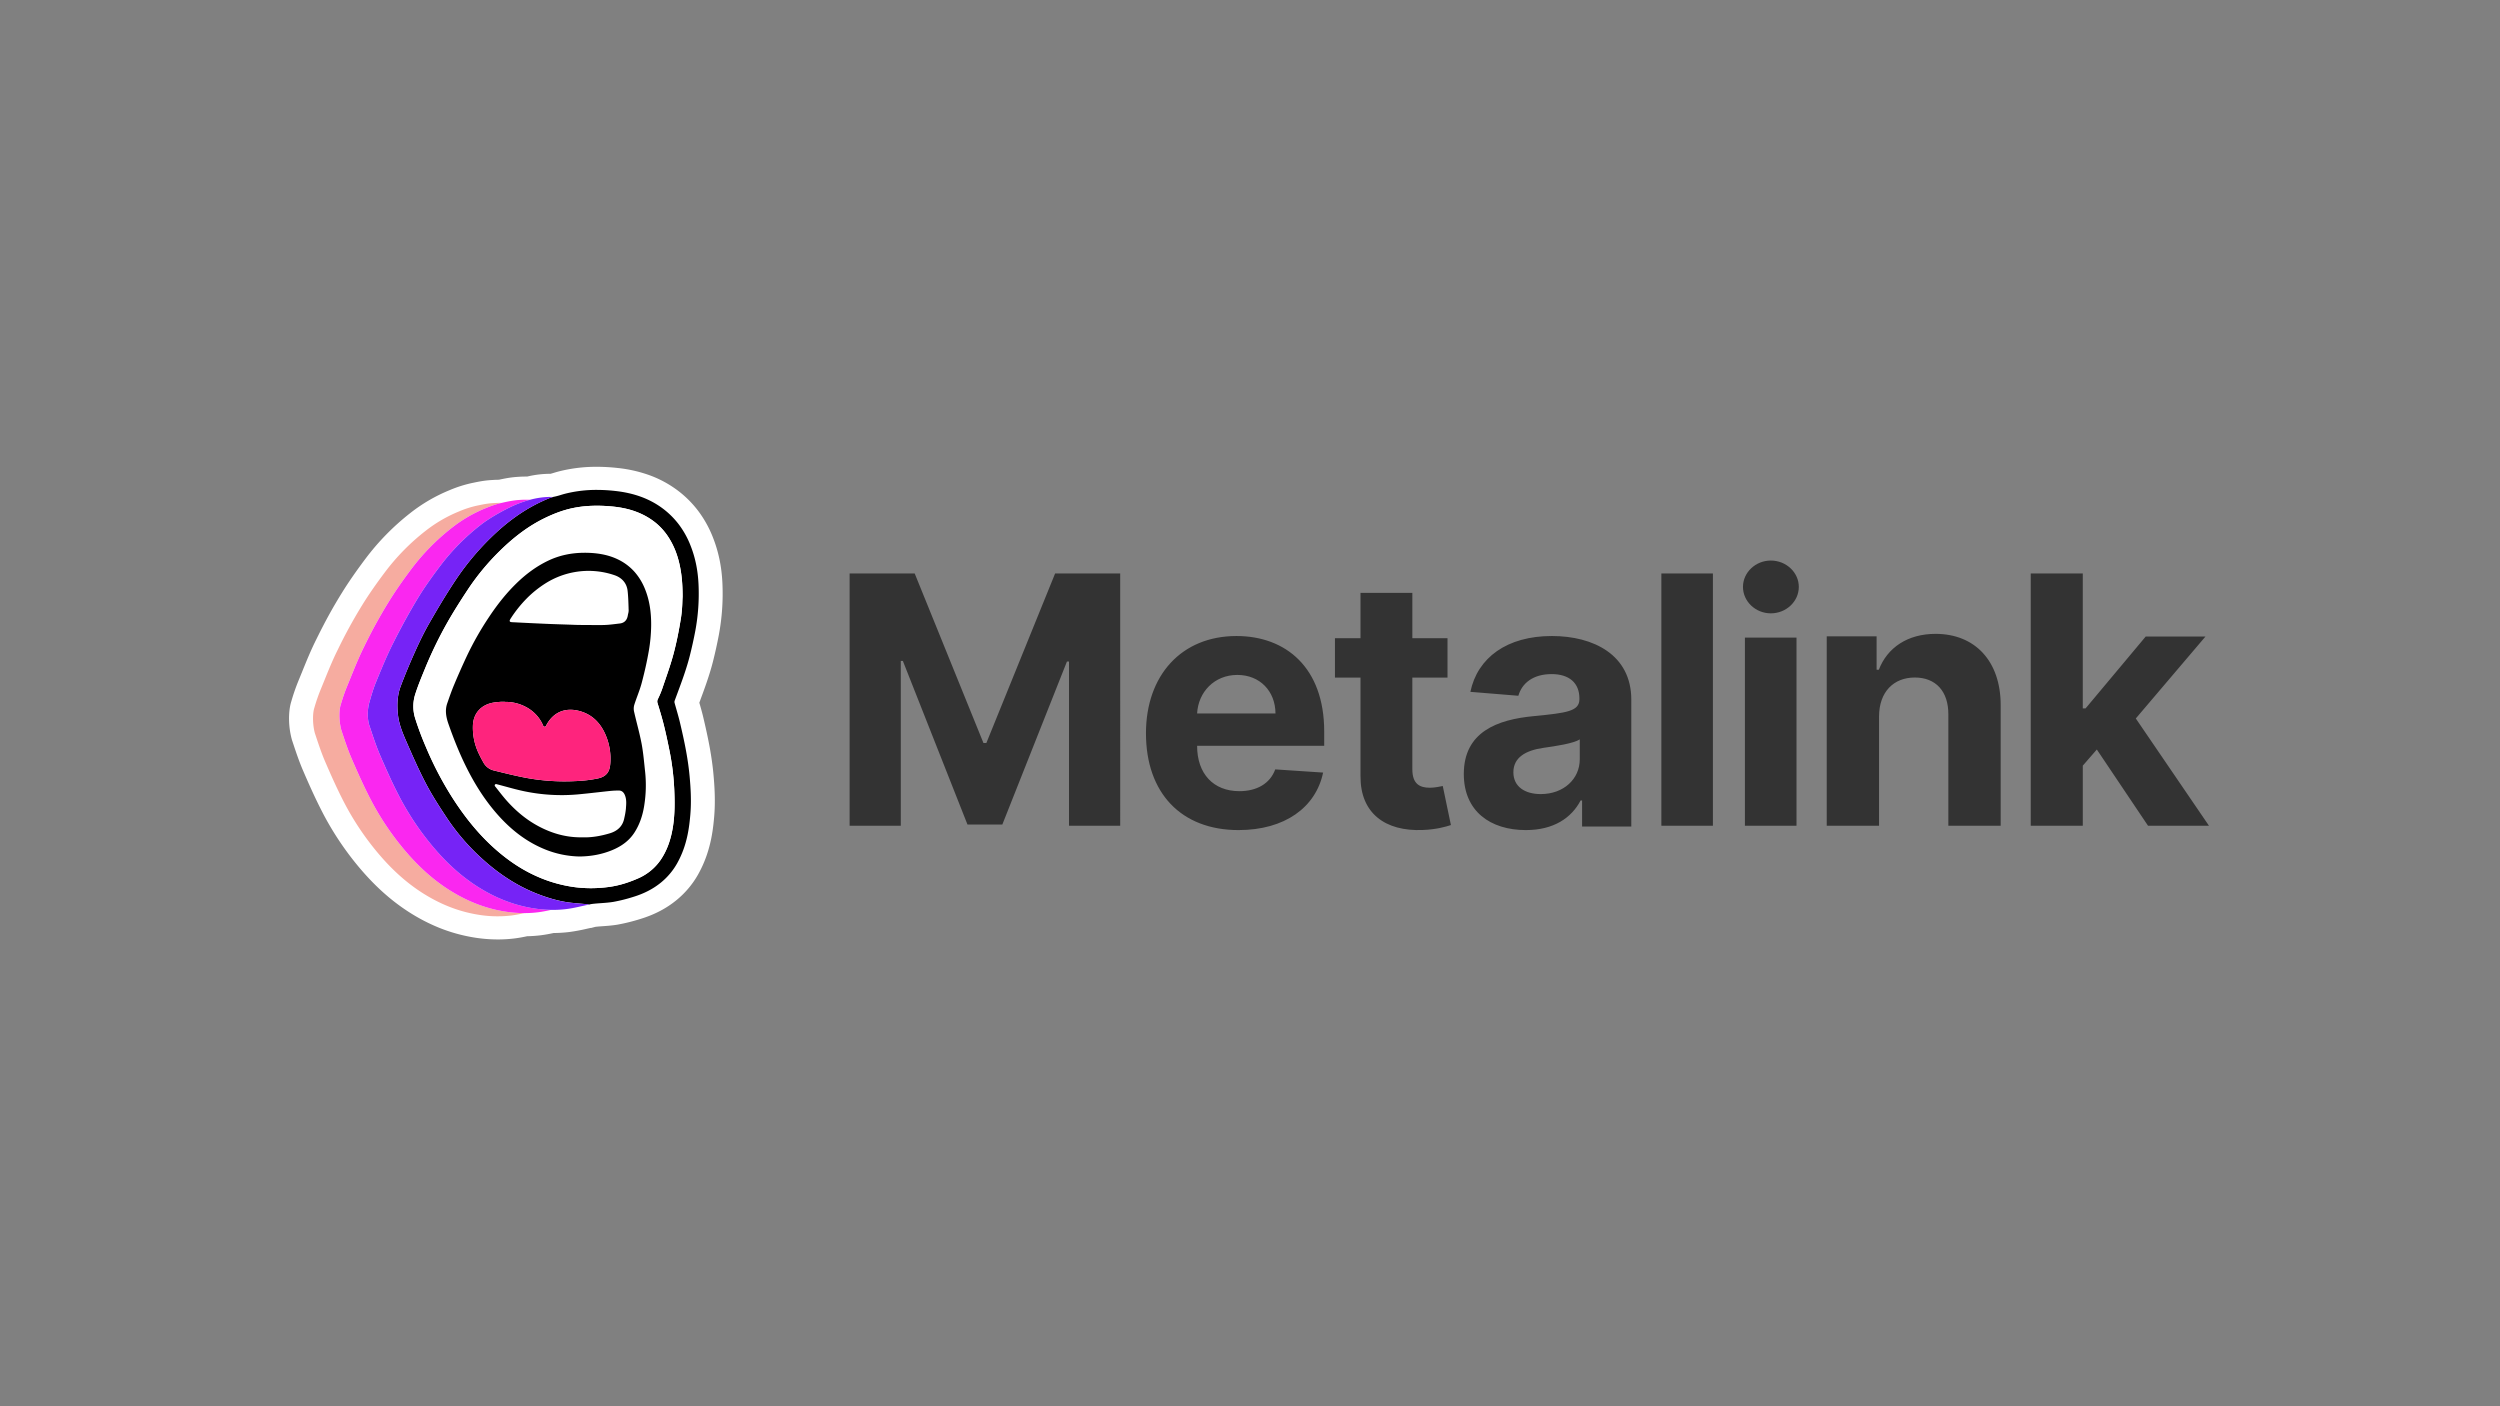 <svg xmlns="http://www.w3.org/2000/svg" viewBox="0 0 1280 720">
    <rect x="0" y="0" width="1280" height="720" fill="#808080" stroke="none"/>
    <g fill="none" fill-rule="nonzero">
        <path d="M435 293.624v129.168h26.21v-84.388h1.061l33.075 83.757h17.848l33.075-83.442h1.06v84.073h26.211V293.624h-33.324l-35.197 86.785h-1.497l-35.197-86.785H435ZM634.138 425c23.64 0 39.565-11.59 43.297-29.445l-24.51-1.629c-2.674 7.33-9.518 11.152-18.352 11.152-13.25 0-21.648-8.834-21.648-23.18v-.063h65.07v-7.33c0-32.702-19.657-48.865-44.915-48.865-28.118 0-46.345 20.11-46.345 49.805 0 30.51 17.978 49.555 47.403 49.555Zm-21.213-59.704c.56-10.963 8.833-19.734 20.59-19.734 11.51 0 19.472 8.27 19.534 19.734h-40.124Zm128.197-38.53h-18.005V303.56h-26.54v23.206h-13.084v20.18h13.083v50.447c-.124 18.982 12.647 28.377 31.9 27.558 6.853-.253 11.712-1.64 14.391-2.523l-4.174-19.99c-1.308.253-4.112.883-6.604.883-5.296 0-8.972-2.018-8.972-9.46v-46.916h18.005v-20.179ZM781.275 425c14.158 0 23.327-6.207 28.006-15.171h.75v13.353h25.196v-64.945c0-22.943-19.336-32.597-40.668-32.597-22.953 0-38.047 11.033-41.726 28.586l24.574 2.006c1.81-6.395 7.485-11.097 17.028-11.097 9.044 0 14.223 4.577 14.223 12.475v.376c0 6.206-6.55 7.022-23.205 8.651-18.961 1.756-35.989 8.15-35.989 29.651 0 19.057 13.535 28.712 31.81 28.712Zm7.609-18.43c-8.17 0-14.034-3.825-14.034-11.159 0-7.522 6.175-11.221 15.53-12.537 5.802-.815 15.282-2.195 18.461-4.326v10.218c0 10.093-8.294 17.804-19.957 17.804Zm88.125-112.946h-26.388v129.168h26.388V293.624Zm16.386 129.168h26.413v-96.34h-26.413v96.34Zm13.27-108.759c7.873 0 14.326-6.084 14.326-13.548 0-7.4-6.453-13.485-14.326-13.485-7.81 0-14.262 6.085-14.262 13.485 0 7.464 6.452 13.548 14.262 13.548Zm55.411 52.685c.065-12.504 7.487-19.828 18.307-19.828 10.755 0 17.228 7.072 17.171 18.943v56.959h26.792v-61.757c0-22.607-13.21-36.499-33.337-36.499-14.338 0-24.714 7.072-29.054 18.375h-1.135V325.8h-25.536v96.993h26.792v-56.074Zm77.663 56.074h26.647v-30.778l7.19-8.262 26.214 39.04H1131l-37.471-54.934 35.661-41.942h-30.593l-30.77 36.77h-1.441v-69.062h-26.647v129.168Z" fill="#333"/>
        <g>
            <path d="M358.639 358.187c1.04-2.794 2.113-5.705 3.118-8.65 1.42-4.146 2.472-7.64 3.324-10.992a230.151 230.151 0 0 0 2.957-13.408 115.046 115.046 0 0 0 1.846-26.323c-.365-8.733-2.035-16.665-5.105-24.253a56.809 56.809 0 0 0-7.309-12.988 53.666 53.666 0 0 0-10.938-10.788 55.99 55.99 0 0 0-14.007-7.482 69.59 69.59 0 0 0-16.132-3.681A98.867 98.867 0 0 0 305.55 239a77.779 77.779 0 0 0-19.154 2.295c-1.089.273-2.087.577-2.97.84-.524.159-1.057.31-1.526.447a51.621 51.621 0 0 0-11.075 1.21c-.302.066-.61.134-.925.209-1.13 0-2.488 0-3.776.087-2.91.173-5.177.363-9.99 1.39l-.751.161c-1.018 0-1.95.038-2.784.087-2.91.171-5.177.36-9.987 1.387a63.227 63.227 0 0 0-12.463 3.87 83.587 83.587 0 0 0-20.147 11.75 124.659 124.659 0 0 0-22.645 23.034c-4.906 6.517-8.956 12.355-12.386 17.895-4.704 7.6-8.5 14.518-13.098 23.856-2.762 5.518-5.022 11.099-7.21 16.496-.542 1.33-1.1 2.711-1.65 4.052a101.987 101.987 0 0 0-3.847 10.996c-1.002 3.153-1.188 6.707-1.167 9.17.025 3.443.483 6.87 1.367 10.205l.083.31.096.31.415 1.241c1.531 4.612 3.114 9.386 5.163 14.15 2.826 6.579 6.25 14.325 10.186 21.891a153.695 153.695 0 0 0 16.612 25.38c8.753 10.863 17.924 19.242 28.036 25.626a93.27 93.27 0 0 0 15.17 7.787 83.65 83.65 0 0 0 16.842 4.741A76.874 76.874 0 0 0 254.947 481c2.811 0 5.62-.167 8.41-.51 2.35-.288 4.563-.716 6.535-1.138a68.644 68.644 0 0 0 6.993-.496c2.348-.289 4.59-.723 6.603-1.155a69.11 69.11 0 0 0 8.028-.512 92.744 92.744 0 0 0 9.023-1.685l1.856-.41h.32l1.835-.475.346-.084c1.173-.14 2.464-.23 3.828-.328 2.226-.159 4.75-.339 7.386-.78a94.042 94.042 0 0 0 11.847-2.944c7.247-2.223 13.335-5.425 18.624-9.798a46.32 46.32 0 0 0 10.741-12.774 60.08 60.08 0 0 0 5.78-14.182c1.545-5.587 2.152-10.94 2.544-15.437.713-8.19.183-15.987-.357-21.858-.4-4.346-1.043-8.966-1.907-13.712-1.024-5.616-2.248-10.964-3.305-15.455-.577-2.448-1.248-4.782-1.897-7.041l-.125-.44.593-1.612-.01.013Z" fill="#FFF"/>
            <path d="M347.114 354.198c1.014-2.737 2.061-5.568 3.021-8.379 1.313-3.845 2.283-7.054 3.054-10.096a222.435 222.435 0 0 0 2.81-12.724 103.742 103.742 0 0 0 1.654-23.698c-.322-7.4-1.71-14.08-4.275-20.421a44.99 44.99 0 0 0-5.78-10.306 41.496 41.496 0 0 0-8.484-8.38c-6.586-4.86-14.473-7.759-24.11-8.82a85.373 85.373 0 0 0-9.434-.547 65.535 65.535 0 0 0-16.056 1.915c-.8.202-1.606.444-2.395.683a32.615 32.615 0 0 1-4.012 1.024c-.154.078-1.354.422-1.512.484-10.16 4.035-18.994 9.99-26.974 17.234a135.075 135.075 0 0 0-21.65 25.29c-4.65 6.992-8.93 14.223-13.107 21.492-2.672 4.655-5.022 9.503-7.222 14.388-2.67 5.918-5.186 11.91-7.47 17.978-1.782 4.724-1.965 9.667-1.406 14.695.517 4.674 2.247 8.956 4.088 13.18 3.246 7.448 6.5 14.897 10.276 22.094 3.268 6.207 7.112 12.132 11.017 18a110.921 110.921 0 0 0 18.74 21.312c8.18 7.277 17.283 13.205 27.639 17.205 5.485 2.117 11.127 3.758 17.02 4.414 2.841.31 5.699.523 8.547.782.145.021.288.052.427.093-.066.03-.127.068-.195.096h.068c.632-.17 1.275-.3 1.926-.385 1.503-.184 3.041-.292 4.524-.397 2.04-.146 4.147-.31 6.175-.64a81.62 81.62 0 0 0 10.245-2.566c5.648-1.729 10.342-4.184 14.347-7.501a34.564 34.564 0 0 0 8.008-9.543 48.48 48.48 0 0 0 4.644-11.484c1.284-4.692 1.824-9.394 2.17-13.37.643-7.289.145-14.42-.349-19.821-.37-4.016-.964-8.289-1.77-12.7-.963-5.362-2.157-10.529-3.185-14.878-.514-2.172-1.143-4.382-1.757-6.517-.321-1.148-.668-2.33-.986-3.5a1.956 1.956 0 0 1 .039-1.121c.559-1.505 1.133-3.06 1.69-4.565Zm-10.434 5.85c1.043 3.414 2.222 7.246 3.188 11.098 1.067 4.26 1.973 8.559 2.788 12.573a130.112 130.112 0 0 1 2.568 20.455c.251 5.896.351 12.261-.606 18.651-1.05 6.998-3.128 12.7-6.355 17.43-2.881 4.206-6.953 7.521-11.73 9.552-5.032 2.197-9.724 3.588-14.342 4.248-3.189.459-6.41.692-9.633.692a64.43 64.43 0 0 1-8.128-.512 70.262 70.262 0 0 1-19.383-5.462c-7.241-3.193-14.029-7.582-20.75-13.413-8.705-7.56-16.496-16.964-23.817-28.748a173.746 173.746 0 0 1-12.492-24.331 150.87 150.87 0 0 1-5.459-14.639 20.446 20.446 0 0 1 .12-12.326c1.367-4.25 3.078-8.408 4.733-12.433a207.913 207.913 0 0 1 11.823-24.424c2.839-4.966 6.162-10.301 10.459-16.793a122.105 122.105 0 0 1 16.3-19.649c7.494-7.367 14.894-12.799 22.632-16.6 5.209-2.567 9.99-4.286 14.61-5.257 6.035-1.27 12.615-1.552 20.11-.845 5.01.472 9.311 1.453 13.165 3.005a35.382 35.382 0 0 1 8.953 5.145 31.614 31.614 0 0 1 6.852 7.61c2.605 4.034 4.438 8.534 5.607 13.72 1.114 4.938 1.606 9.932 1.606 16.688v.021a92.92 92.92 0 0 0-.113 2.36 68.625 68.625 0 0 1-.684 8.286c-1.165 7.225-2.376 13.105-3.815 18.508-1.245 4.693-2.857 9.373-4.418 13.898-.475 1.384-.963 2.818-1.445 4.227a47.683 47.683 0 0 1-1.991 4.745l-.228.493a2.563 2.563 0 0 0-.125 2.026Z" fill="#000"/>
            <path d="M294.415 454.235a64.43 64.43 0 0 0 8.127.512 68.224 68.224 0 0 0 9.634-.692c4.618-.661 9.312-2.051 14.341-4.249 4.778-2.03 8.85-5.346 11.73-9.553 3.212-4.73 5.305-10.43 6.356-17.429.962-6.39.857-12.74.606-18.651a129.999 129.999 0 0 0-2.57-20.455c-.814-4.013-1.72-8.311-2.786-12.573-.963-3.852-2.145-7.7-3.188-11.097a2.56 2.56 0 0 1 .112-2.027l.228-.493a47.464 47.464 0 0 0 1.99-4.746c.476-1.41.964-2.843 1.446-4.227 1.56-4.525 3.172-9.205 4.418-13.898 1.439-5.402 2.65-11.283 3.815-18.508.395-2.747.624-5.514.684-8.287a88.32 88.32 0 0 1 .112-2.358v-.022c0-6.76-.481-11.75-1.605-16.688-1.169-5.186-3.003-9.673-5.607-13.72a31.6 31.6 0 0 0-6.827-7.61 35.392 35.392 0 0 0-8.949-5.145c-3.854-1.552-8.173-2.533-13.166-3.004-7.495-.702-14.075-.426-20.108.844-4.621.971-9.403 2.69-14.611 5.257-7.742 3.802-15.14 9.233-22.639 16.601a122.056 122.056 0 0 0-16.3 19.648c-4.296 6.501-7.627 11.83-10.459 16.793a207.913 207.913 0 0 0-11.823 24.424c-1.654 4.035-3.366 8.184-4.733 12.433a20.446 20.446 0 0 0-.12 12.326 150.887 150.887 0 0 0 5.46 14.64 173.852 173.852 0 0 0 12.491 24.331c7.321 11.793 15.112 21.187 23.817 28.747 6.721 5.831 13.51 10.22 20.75 13.413a70.309 70.309 0 0 0 19.374 5.463Zm31.96-98.042c-.558 1.526-1.133 3.103-1.63 4.683a6.976 6.976 0 0 0-.09 3.516 285.342 285.342 0 0 0 1.544 6.375c.822 3.264 1.67 6.645 2.303 9.999.69 3.672 1.082 7.47 1.46 11.144.113 1.078.226 2.195.348 3.294a65.788 65.788 0 0 1-.44 17.02c-.823 5.436-2.464 10.01-5.016 13.987-2.553 3.974-6.31 6.936-11.5 9.07-5.099 2.1-10.555 3.153-16.675 3.228a49.606 49.606 0 0 1-17.758-3.693c-9.387-3.82-17.71-10.108-25.439-19.241-5.517-6.517-10.34-13.985-14.752-22.857-3.228-6.496-6.13-13.522-9.136-22.11-1.477-4.224-1.666-7.467-.607-10.52l.122-.357c1.034-2.983 2.104-6.068 3.343-9.02 2.229-5.306 4.344-10.091 6.477-14.629a156.527 156.527 0 0 1 11.532-20.306c4.443-6.684 8.99-12.255 13.853-17.025 5.227-5.111 10.596-8.948 16.396-11.72 5.68-2.712 11.817-4.033 18.699-4.033.699 0 1.412 0 2.128.04 5.87.226 10.793 1.359 15.047 3.463a27.062 27.062 0 0 1 8.314 6.294 30.303 30.303 0 0 1 5.36 8.854c2.19 5.431 3.212 11.573 3.131 18.77a81.378 81.378 0 0 1-1.185 12.724c-.9 5.22-2.09 10.604-3.641 16.449-.591 2.23-1.4 4.454-2.187 6.6Z" fill="#FFF"/>
            <path d="M320.476 413.737v.233a37.63 37.63 0 0 1-.816 4.785l-.09.426c-.796 3.724-3.237 6.206-7.257 7.448-4.618 1.396-8.93 2.103-12.844 2.103-.402 0-.797 0-1.19-.024-6.858.145-13.425-1.3-20.074-4.42-6.78-3.177-12.81-7.74-18.44-13.965-1.605-1.776-3.114-3.687-4.565-5.537-.585-.745-1.189-1.515-1.79-2.262a.854.854 0 0 1-.093-.21.633.633 0 0 1 .126-.621.656.656 0 0 1 .275-.196.697.697 0 0 1 .339-.038h.041c1.557.401 3.134.832 4.659 1.242 3.289.9 6.69 1.83 10.077 2.513a93.38 93.38 0 0 0 26.634 1.552c3.477-.31 7.006-.7 10.417-1.086 2.144-.24 4.36-.49 6.543-.713a40.615 40.615 0 0 1 4.448-.209c1.352 0 2.364.757 3.006 2.216.966 2.237.777 4.54.594 6.763ZM321.614 314.183c-.064.277-.128.562-.17.838-.388 2.53-1.794 3.948-4.175 4.218-.619.068-1.248.145-1.856.22-1.785.218-3.635.444-5.459.521-2.132.09-4.302.07-6.4.047-.796 0-1.604-.016-2.43-.016 0 0-4.611 0-6.743-.077-4.878-.201-9.923-.31-14.884-.537-4.865-.214-10.642-.478-16.589-.798h-.238c-.934-.05-1.451-.077-1.654-.459-.202-.381.055-.854.642-1.768a63.79 63.79 0 0 1 7.935-9.888 54.3 54.3 0 0 1 9.955-7.967 41.37 41.37 0 0 1 14.733-5.614 40.97 40.97 0 0 1 20.253 1.57c3.953 1.319 6.367 4.183 6.791 8.069.321 2.818.399 5.698.489 8.482.012.493.029.985.048 1.48a6.569 6.569 0 0 1-.248 1.679Z" fill="#FFF"/>
            <path d="M330.261 301.65a30.302 30.302 0 0 0-5.359-8.836 27.086 27.086 0 0 0-8.314-6.294c-4.254-2.104-9.178-3.237-15.047-3.463a54.425 54.425 0 0 0-2.13-.04c-6.88 0-13.018 1.328-18.698 4.034-5.806 2.771-11.17 6.607-16.396 11.72-4.878 4.769-9.409 10.34-13.854 17.025a156.487 156.487 0 0 0-11.53 20.303 372.22 372.22 0 0 0-6.478 14.629c-1.24 2.952-2.31 6.037-3.343 9.02l-.122.356c-1.06 3.054-.87 6.297.608 10.52 3.005 8.588 5.908 15.614 9.135 22.11 4.413 8.872 9.235 16.349 14.752 22.857 7.73 9.121 16.056 15.409 25.44 19.241a49.611 49.611 0 0 0 17.757 3.693c6.121-.073 11.56-1.128 16.676-3.227 5.19-2.135 8.953-5.102 11.5-9.07 2.545-3.97 4.193-8.552 5.015-13.988a65.745 65.745 0 0 0 .44-17.02c-.123-1.099-.235-2.216-.347-3.293-.38-3.674-.77-7.473-1.461-11.145-.642-3.355-1.48-6.734-2.303-9.999a280.107 280.107 0 0 1-1.544-6.374 6.965 6.965 0 0 1 .09-3.516c.498-1.577 1.072-3.157 1.631-4.684.787-2.148 1.606-4.37 2.187-6.601 1.55-5.85 2.742-11.234 3.641-16.448a81.493 81.493 0 0 0 1.185-12.725c.083-7.225-.94-13.367-3.13-18.785Zm-82.697 88.83c-.893-1.606-1.78-3.224-2.54-4.89a30.634 30.634 0 0 1-2.89-14.174c.27-6.297 4.268-10.645 10.674-11.703 1.188-.199 2.405-.258 3.61-.379h1.968c.121.025.245.04.369.047 3.535-.024 7.02.804 10.14 2.408 4.21 2.093 7.493 5.588 9.243 9.838l.022.047c.074.09.151.173.222.248l.029.03a.788.788 0 0 0 .629.108.792.792 0 0 0 .293-.14.756.756 0 0 0 .207-.243v-.022c3.58-7.038 9.76-9.45 16.786-7.696 7.738 1.93 12.176 7.488 14.604 14.586a30.805 30.805 0 0 1 1.567 12.085c-.27 4.034-1.519 6.886-6.457 7.951a69.94 69.94 0 0 1-11.5 1.35 108.193 108.193 0 0 1-25.863-1.8c-5.276-1.034-10.494-2.337-15.715-3.619a8.398 8.398 0 0 1-3.15-1.452 8.05 8.05 0 0 1-2.248-2.58Zm72.917 23.255v.233a37.788 37.788 0 0 1-.816 4.786l-.09.425c-.796 3.724-3.238 6.207-7.258 7.448-4.617 1.397-8.93 2.104-12.845 2.104-.4 0-.796 0-1.187-.025-6.86.146-13.426-1.3-20.077-4.419-6.779-3.178-12.81-7.74-18.439-13.966-1.605-1.775-3.114-3.686-4.565-5.536-.586-.745-1.19-1.514-1.79-2.263a.839.839 0 0 1-.093-.21.646.646 0 0 1 .125-.62v-.001a.686.686 0 0 1 .614-.233h.042c1.557.4 3.134.832 4.659 1.241 3.289.9 6.689 1.831 10.077 2.514a93.416 93.416 0 0 0 26.634 1.552c3.477-.31 7.006-.702 10.416-1.087 2.145-.238 4.362-.49 6.545-.713 1.478-.15 2.962-.22 4.448-.209 1.351 0 2.363.758 3.005 2.216.967 2.239.777 4.542.595 6.763Zm1.146-99.556c-.064.276-.13.561-.17.837-.39 2.53-1.796 3.948-4.175 4.218-.62.069-1.249.146-1.856.22-1.786.218-3.635.444-5.46.522-2.131.09-4.302.068-6.399.046-.796 0-1.606-.015-2.431-.015 0 0-4.611 0-6.744-.078-4.877-.201-9.922-.31-14.884-.536-4.865-.215-10.641-.478-16.588-.798h-.238c-.935-.05-1.45-.077-1.653-.46-.203-.381.054-.853.642-1.768a63.875 63.875 0 0 1 7.934-9.888 54.374 54.374 0 0 1 9.955-7.967 41.37 41.37 0 0 1 14.733-5.614 40.995 40.995 0 0 1 20.253 1.57c3.953 1.32 6.368 4.184 6.792 8.069.32 2.818.398 5.698.487 8.482 0 .494.03.988.046 1.48a6.452 6.452 0 0 1-.244 1.68Z" fill="#000"/>
            <path d="M256.508 359.33h1.891c.122.024.246.04.37.047 3.535-.024 7.02.804 10.14 2.408 4.21 2.092 7.493 5.587 9.242 9.838.058.13.153.243.274.323a.8.8 0 0 0 .83.029.765.765 0 0 0 .299-.302v-.022c3.58-7.039 9.76-9.45 16.786-7.696 7.738 1.93 12.176 7.488 14.603 14.585a30.83 30.83 0 0 1 1.568 12.086c-.27 4.034-1.52 6.886-6.458 7.95a69.953 69.953 0 0 1-11.5 1.35 108.189 108.189 0 0 1-25.863-1.8c-5.275-1.033-10.493-2.337-15.715-3.618a8.384 8.384 0 0 1-3.168-1.448 8.047 8.047 0 0 1-2.261-2.586c-.894-1.608-1.78-3.225-2.54-4.892a30.62 30.62 0 0 1-2.891-14.173c.27-6.298 4.268-10.645 10.674-11.703 1.188-.199 2.405-.258 3.609-.379l.11.003Z" fill="#FE247D"/>
            <path d="M268.486 467.52c-2.207.489-4.415.932-6.65 1.22a60.58 60.58 0 0 1-17.71-.533c-9.98-1.704-19.036-5.474-27.462-10.785-9.801-6.18-17.903-14.09-25.047-22.965a141.227 141.227 0 0 1-15.343-23.444c-3.584-6.887-6.744-13.99-9.817-21.104-2.026-4.714-3.61-9.62-5.228-14.477-1.284-4.69-1.172-10.397-.292-12.976a89.698 89.698 0 0 1 3.487-10.006c2.736-6.653 5.292-13.36 8.52-19.797a255.943 255.943 0 0 1 12.555-22.935c3.607-5.825 7.627-11.5 11.77-16.994a112.504 112.504 0 0 1 20.458-20.793 71.31 71.31 0 0 1 17.189-10.037 51.057 51.057 0 0 1 10.356-3.224c4.11-.876 5.749-.994 8.099-1.13a50.387 50.387 0 0 1 3.446-.062c-3.471.828-5.437 1.583-8.375 2.793a71.33 71.33 0 0 0-17.19 10.033 112.293 112.293 0 0 0-20.458 20.793c-4.142 5.49-8.163 11.173-11.77 16.996a255.088 255.088 0 0 0-12.568 22.903c-3.227 6.437-5.78 13.143-8.522 19.797a90.307 90.307 0 0 0-3.484 10.003c-.88 2.579-.993 8.29.292 12.979 1.605 4.865 3.21 9.76 5.228 14.474 3.06 7.138 6.233 14.226 9.816 21.104 4.31 8.28 9.45 16.132 15.343 23.443 7.158 8.888 15.257 16.8 25.048 22.966 8.425 5.31 17.481 9.081 27.461 10.785 3.58.63 7.21.956 10.848.974Z" fill="#F6ACA0"/>
            <path d="M282.175 465.856c-2.248.5-4.522.974-6.81 1.242-2.281.28-4.577.418-6.876.418a64.185 64.185 0 0 1-10.834-.95c-9.98-1.704-19.036-5.474-27.463-10.784-9.803-6.18-17.902-14.09-25.047-22.965a141.283 141.283 0 0 1-15.343-23.445c-3.584-6.89-6.743-13.99-9.817-21.103-2.023-4.714-3.609-9.621-5.227-14.475-1.285-4.69-1.172-10.399-.292-12.979a90.419 90.419 0 0 1 3.484-10.002c2.738-6.653 5.295-13.36 8.522-19.797a255.105 255.105 0 0 1 12.568-22.904c3.594-5.834 7.62-11.517 11.757-17.007a112.293 112.293 0 0 1 20.458-20.793 71.327 71.327 0 0 1 17.174-10.03c2.938-1.198 4.903-1.952 8.375-2.793.61-.143 1.265-.292 1.981-.444 4.11-.875 5.748-.993 8.095-1.133 1.523-.09 3.353-.071 4.496-.037a57.992 57.992 0 0 0-8.468 3c-3.982 1.795-11.728 5.897-16.872 9.932a112.309 112.309 0 0 0-20.496 20.728c-4.143 5.493-8.192 11.095-11.734 16.957-4.496 7.449-8.67 15.118-12.556 22.883-3.211 6.44-5.966 13.115-8.702 19.768-1.414 3.433-2.444 7.02-3.462 10.59-.886 3.13-1.284 8.224.267 12.392 1.605 4.866 3.21 9.763 5.227 14.475 3.06 7.137 6.233 14.23 9.817 21.103a141.315 141.315 0 0 0 15.343 23.444c7.158 8.888 15.26 16.799 25.048 22.965 8.426 5.31 17.48 9.081 27.462 10.788 3.276.574 6.596.894 9.925.956Z" fill="#FA27F0"/>
            <path d="M301.52 463.097a1.37 1.37 0 0 1-.282.124c-3.75.762-7.472 1.76-11.265 2.224a56.647 56.647 0 0 1-7.803.41 64.592 64.592 0 0 1-9.907-.93c-9.98-1.707-19.036-5.479-27.462-10.789-9.8-6.179-17.902-14.089-25.047-22.965a141.253 141.253 0 0 1-15.346-23.466c-3.583-6.887-6.743-13.99-9.816-21.104-2.024-4.71-3.61-9.62-5.228-14.474-1.564-4.167-1.153-9.26-.267-12.392 1.018-3.57 2.05-7.157 3.462-10.589 2.736-6.654 5.458-13.344 8.702-19.77 3.892-7.758 8.057-15.427 12.556-22.88 3.532-5.863 7.59-11.465 11.733-16.958a112.28 112.28 0 0 1 20.497-20.728c5.138-4.035 12.89-8.132 16.872-9.932a57.992 57.992 0 0 1 8.468-3c.79-.215 1.509-.389 2.126-.522 5.459-1.18 9.402-.91 9.585-.881-.154.077-1.356.422-1.513.484-10.16 4.034-18.994 9.99-26.973 17.233a135.075 135.075 0 0 0-21.65 25.29c-4.65 6.992-8.93 14.223-13.108 21.492-2.672 4.655-5.022 9.503-7.222 14.388-2.669 5.918-5.186 11.911-7.47 17.978-1.782 4.724-1.965 9.668-1.406 14.695.518 4.674 2.248 8.957 4.088 13.18 3.247 7.448 6.5 14.898 10.276 22.094 3.268 6.207 7.112 12.132 11.017 18a110.892 110.892 0 0 0 18.74 21.312c8.18 7.277 17.283 13.206 27.64 17.206 5.484 2.116 11.126 3.758 17.018 4.413 2.843.31 5.7.525 8.548.782.148.015.294.04.437.075Z" fill="#7623F6"/>
        </g>
    </g>
</svg>
